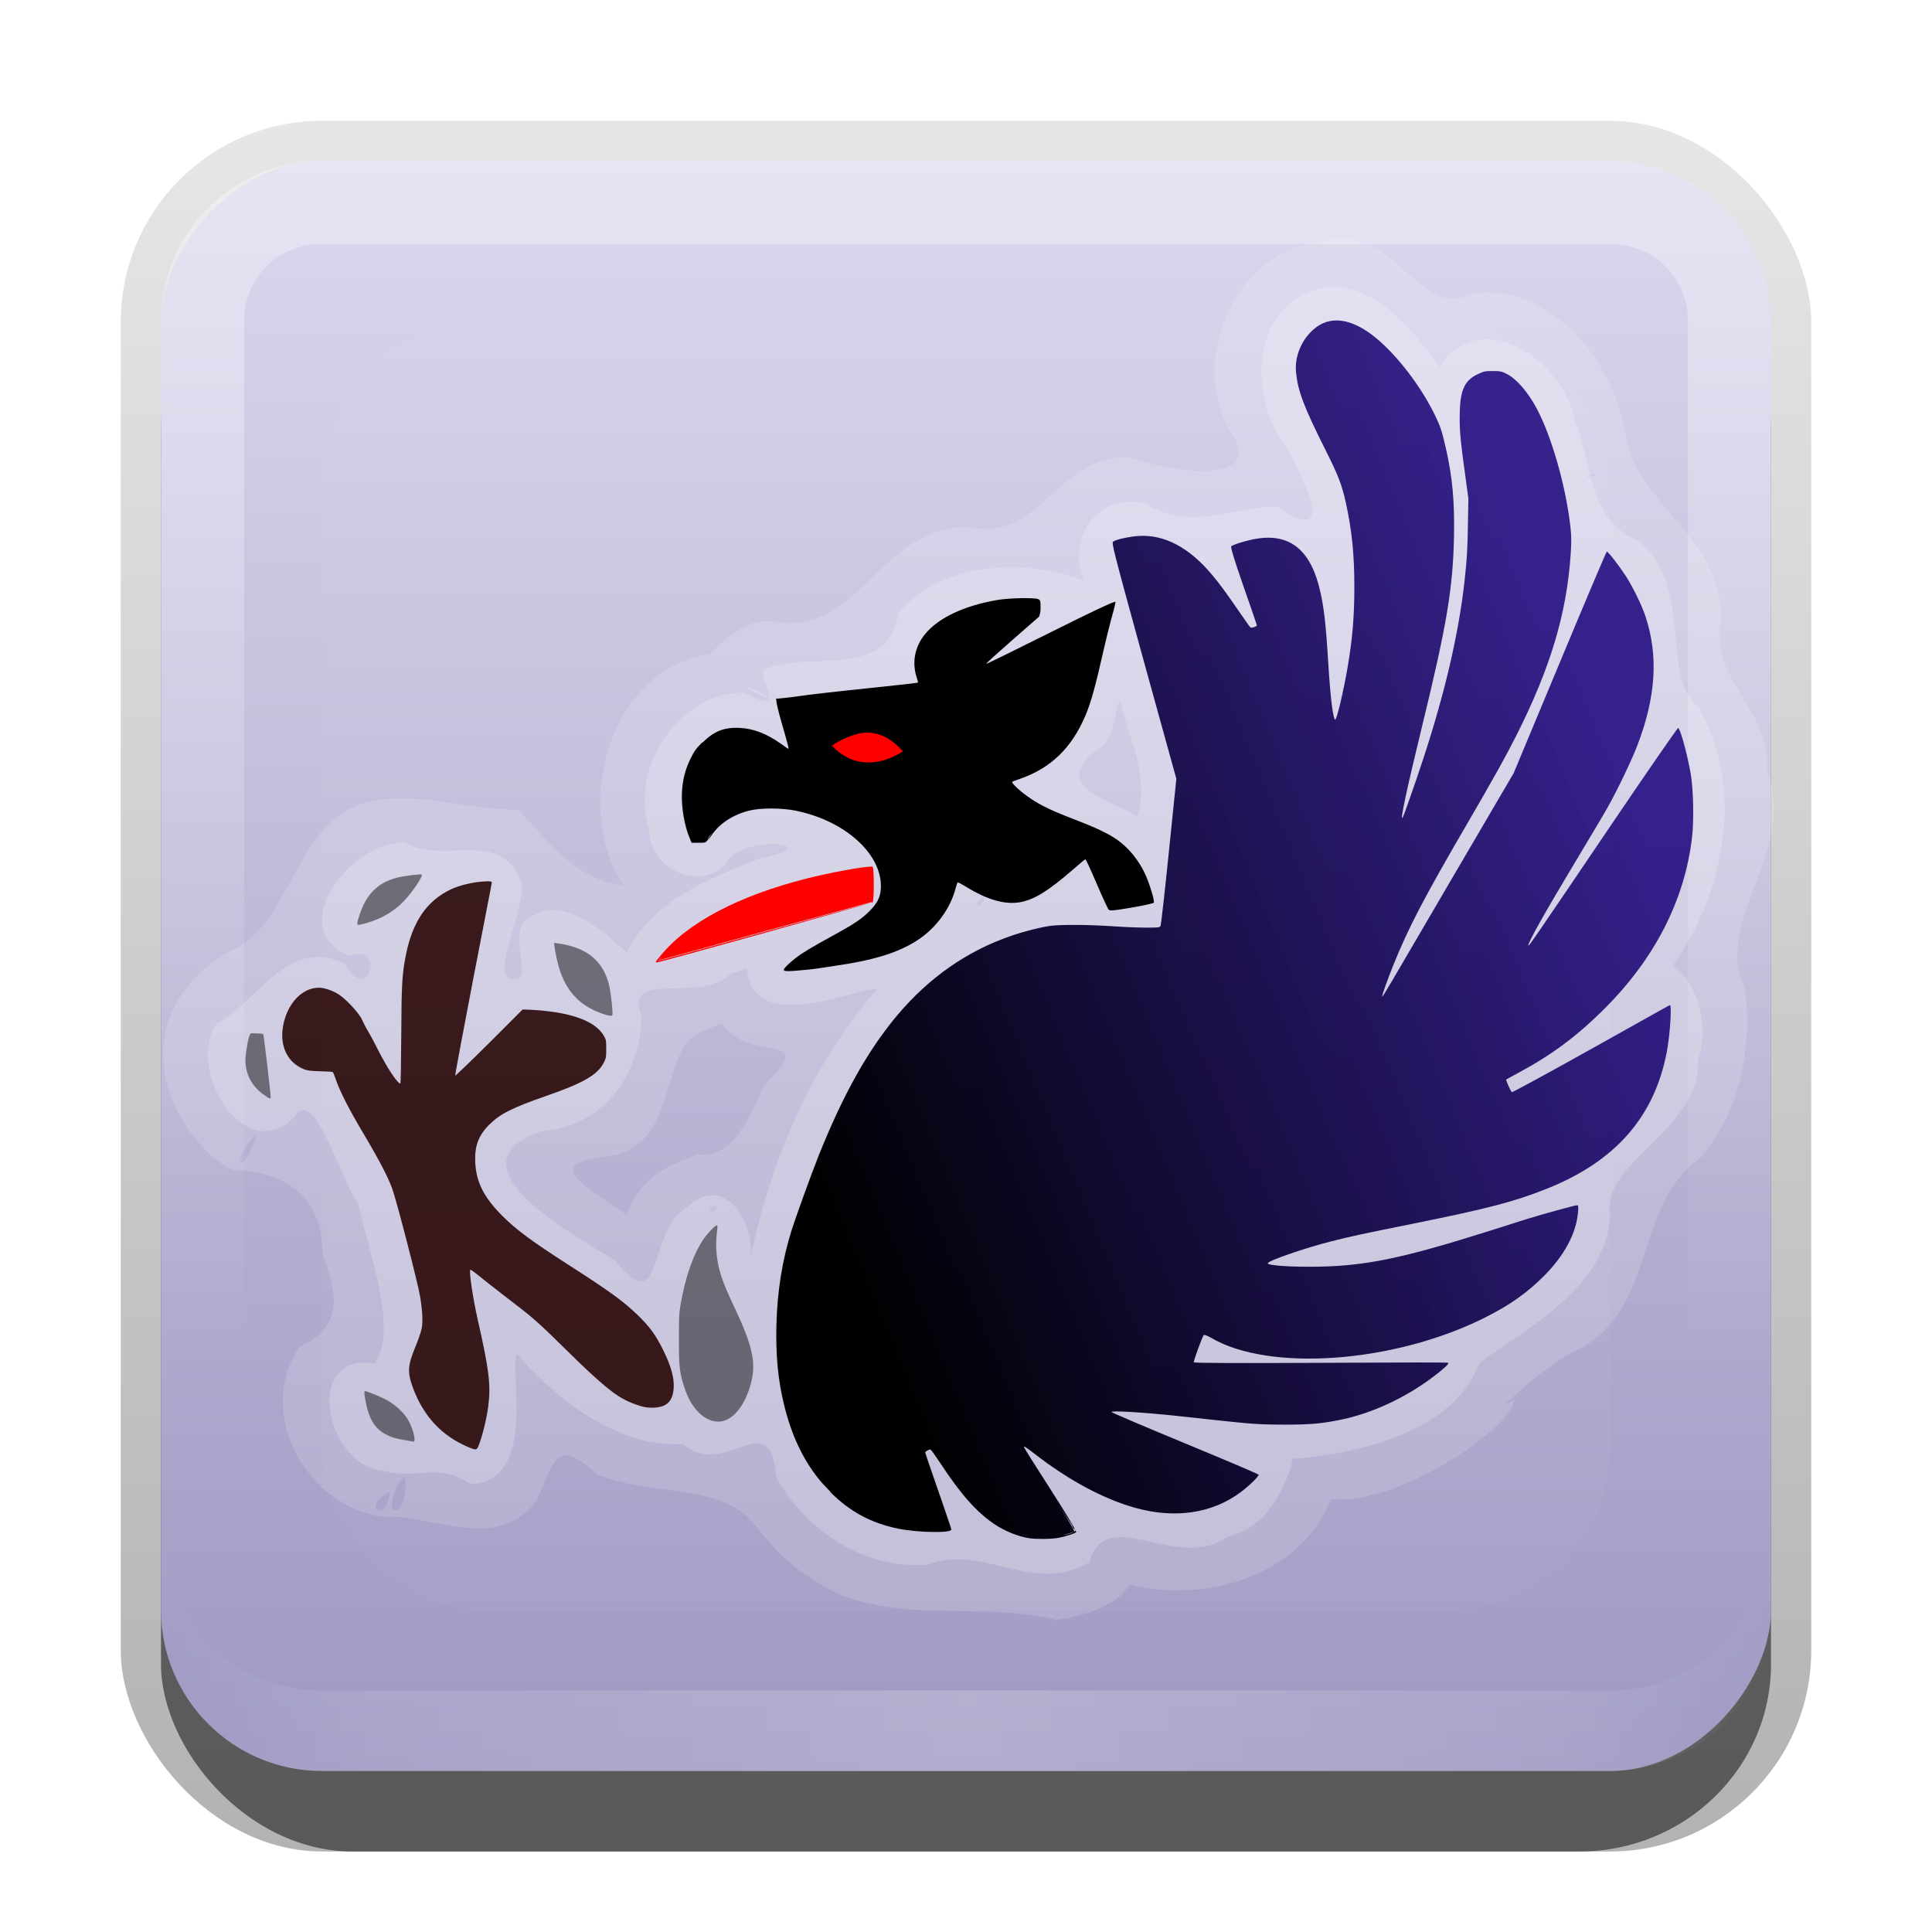 <?xml version="1.0" encoding="UTF-8" standalone="no"?>
<!-- Created with Inkscape (http://www.inkscape.org/) -->

<svg
   xmlns:dc="http://purl.org/dc/elements/1.1/"
   xmlns:cc="http://creativecommons.org/ns#"
   xmlns:rdf="http://www.w3.org/1999/02/22-rdf-syntax-ns#"
   xmlns:svg="http://www.w3.org/2000/svg"
   xmlns="http://www.w3.org/2000/svg"
   xmlns:xlink="http://www.w3.org/1999/xlink"
   xmlns:sodipodi="http://sodipodi.sourceforge.net/DTD/sodipodi-0.dtd"
   xmlns:inkscape="http://www.inkscape.org/namespaces/inkscape"
   width="24"
   height="24"
   id="svg2"
   sodipodi:version="0.32"
   inkscape:version="0.48.1 r9760"
   version="1.0"
   sodipodi:docname="bluegriffon.svg"
   inkscape:output_extension="org.inkscape.output.svg.inkscape"
   style="display:inline">
  <defs
     id="defs4">
    <linearGradient
       inkscape:collect="always"
       id="linearGradient3327">
      <stop
         style="stop-color:#000000;stop-opacity:1;"
         offset="0"
         id="stop3330" />
      <stop
         style="stop-color:#000000;stop-opacity:0;"
         offset="1"
         id="stop3333" />
    </linearGradient>
    <linearGradient
       inkscape:collect="always"
       xlink:href="#linearGradient3327"
       id="linearGradient3335"
       x1="11.375"
       y1="22"
       x2="11.375"
       y2="-9.817"
       gradientUnits="userSpaceOnUse" />
    <linearGradient
       inkscape:collect="always"
       xlink:href="#linearGradient3700"
       id="linearGradient3181"
       x1="-3.061"
       y1="27.258"
       x2="-3.061"
       y2="7.254"
       gradientUnits="userSpaceOnUse"
       gradientTransform="translate(12.119,-27.258)" />
    <inkscape:perspective
       sodipodi:type="inkscape:persp3d"
       inkscape:vp_x="0 : 11 : 1"
       inkscape:vp_y="0 : 1000 : 0"
       inkscape:vp_z="22 : 11 : 1"
       inkscape:persp3d-origin="11 : 7.3333333 : 1"
       id="perspective2531" />
    <linearGradient
       id="ButtonShadow"
       gradientTransform="scale(0.988,1.012)"
       x1="9.355"
       y1="21.743"
       x2="9.355"
       y2="0.494"
       gradientUnits="userSpaceOnUse">
      <stop
         id="stop3277"
         offset="0"
         style="stop-color:#000000;stop-opacity:0.706;" />
      <stop
         id="stop3279"
         offset="1"
         style="stop-color:#000000;stop-opacity:0.157;" />
    </linearGradient>
    <linearGradient
       inkscape:collect="always"
       id="linearGradient3232">
      <stop
         style="stop-color:#000000;stop-opacity:1;"
         offset="0"
         id="stop3234" />
      <stop
         style="stop-color:#000000;stop-opacity:0;"
         offset="1"
         id="stop3236" />
    </linearGradient>
    <linearGradient
       gradientUnits="userSpaceOnUse"
       y2="-6"
       x2="11"
       y1="14.806"
       x1="11"
       id="linearGradient3221"
       xlink:href="#linearGradient3232"
       inkscape:collect="always" />
    <linearGradient
       id="ButtonColor"
       x1="10.32"
       y1="21"
       x2="10.32"
       y2="0.999"
       gradientUnits="userSpaceOnUse">
      <stop
         style="stop-color:#29669f;stop-opacity:1;"
         offset="0"
         id="stop3189" />
      <stop
         style="stop-color:#88b6e0;stop-opacity:1;"
         offset="1"
         id="stop3191" />
    </linearGradient>
    <linearGradient
       inkscape:collect="always"
       xlink:href="#ButtonShadow"
       id="linearGradient38042"
       gradientUnits="userSpaceOnUse"
       gradientTransform="scale(0.988,1.012)"
       x1="9.355"
       y1="21.743"
       x2="9.355"
       y2="0.494" />
    <filter
       inkscape:collect="always"
       id="filter3194"
       x="-0.18"
       width="1.36"
       y="-0.18"
       height="1.36"
       color-interpolation-filters="sRGB">
      <feGaussianBlur
         inkscape:collect="always"
         stdDeviation="1.2"
         id="feGaussianBlur3196" />
    </filter>
    <clipPath
       clipPathUnits="userSpaceOnUse"
       id="clipPath2849">
      <rect
         ry="2"
         rx="2"
         y="1"
         x="1"
         height="20"
         width="20"
         id="rect2851"
         style="fill:#ffffff;fill-opacity:1;fill-rule:evenodd;stroke:none;display:inline" />
    </clipPath>
    <linearGradient
       y2="16"
       x2="10"
       y1="1"
       x1="10"
       gradientUnits="userSpaceOnUse"
       id="linearGradient3078"
       xlink:href="#linearGradient3823"
       inkscape:collect="always"
       gradientTransform="translate(1,-1)" />
    <linearGradient
       id="linearGradient3823">
      <stop
         id="stop3825"
         offset="0"
         style="stop-color:#ffffff;stop-opacity:1;" />
      <stop
         id="stop3829"
         offset="1"
         style="stop-color:#ffffff;stop-opacity:0;" />
    </linearGradient>
    <linearGradient
       inkscape:collect="always"
       xlink:href="#linearGradient3831"
       id="linearGradient3845"
       x1="11"
       y1="19.5"
       x2="21"
       y2="19.5"
       gradientUnits="userSpaceOnUse"
       spreadMethod="reflect"
       gradientTransform="translate(1,-1)" />
    <linearGradient
       id="linearGradient3831">
      <stop
         style="stop-color:#ffffff;stop-opacity:1;"
         offset="0"
         id="stop3833" />
      <stop
         id="stop3821"
         offset="0.75"
         style="stop-color:#ffffff;stop-opacity:0.498;" />
      <stop
         style="stop-color:#ffffff;stop-opacity:0;"
         offset="1"
         id="stop3835" />
    </linearGradient>
    <linearGradient
       y2="16"
       x2="10"
       y1="1"
       x1="10"
       gradientTransform="translate(1,-1)"
       gradientUnits="userSpaceOnUse"
       id="linearGradient3961"
       xlink:href="#linearGradient3823"
       inkscape:collect="always" />
    <linearGradient
       inkscape:collect="always"
       id="linearGradient4335">
      <stop
         style="stop-color:#000000;stop-opacity:1"
         offset="0"
         id="stop4337" />
      <stop
         style="stop-color:#19007b;stop-opacity:0.847"
         offset="1"
         id="stop4339" />
    </linearGradient>
    <linearGradient
       inkscape:collect="always"
       xlink:href="#linearGradient3700"
       id="linearGradient3617"
       gradientUnits="userSpaceOnUse"
       x1="48"
       y1="90"
       x2="48"
       y2="5.988"
       gradientTransform="translate(0,-96)" />
    <linearGradient
       id="linearGradient3700">
      <stop
         style="stop-color:#dad7ed;stop-opacity:1;"
         offset="0"
         id="stop3702" />
      <stop
         style="stop-color:#9e99c2;stop-opacity:1;"
         offset="1"
         id="stop3704" />
    </linearGradient>
    <linearGradient
       inkscape:collect="always"
       xlink:href="#linearGradient4335"
       id="linearGradient3867"
       gradientUnits="userSpaceOnUse"
       x1="-128"
       y1="64"
       x2="-67.418"
       y2="38.741" />
    <linearGradient
       inkscape:collect="always"
       xlink:href="#linearGradient4335"
       id="linearGradient3891"
       gradientUnits="userSpaceOnUse"
       x1="-128"
       y1="64"
       x2="-67.418"
       y2="38.741" />
    <linearGradient
       inkscape:collect="always"
       xlink:href="#linearGradient4335"
       id="linearGradient3903"
       gradientUnits="userSpaceOnUse"
       x1="-128"
       y1="64"
       x2="-67.418"
       y2="38.741"
       gradientTransform="matrix(0.173,0,0,0.173,32.697,4.847)" />
  </defs>
  <sodipodi:namedview
     id="base"
     pagecolor="#ffffff"
     bordercolor="#e7e7e7"
     borderopacity="1"
     inkscape:pageopacity="0.0"
     inkscape:pageshadow="2"
     inkscape:zoom="27.671407"
     inkscape:cx="6.7930302"
     inkscape:cy="14.606805"
     inkscape:document-units="px"
     inkscape:current-layer="layer1"
     showgrid="true"
     inkscape:showpageshadow="false"
     showguides="false"
     inkscape:guide-bbox="true"
     inkscape:window-width="1920"
     inkscape:window-height="1028"
     inkscape:window-x="0"
     inkscape:window-y="25"
     inkscape:window-maximized="1"
     inkscape:snap-global="false">
    <sodipodi:guide
       orientation="1,0"
       position="0,112"
       id="guide2383" />
    <sodipodi:guide
       orientation="0,1"
       position="26.278,128"
       id="guide2385" />
    <sodipodi:guide
       orientation="1,0"
       position="128,54.082"
       id="guide2387" />
    <sodipodi:guide
       orientation="0,1"
       position="78.156,0"
       id="guide2389" />
    <sodipodi:guide
       orientation="0,1"
       position="60.864,64.085"
       id="guide2391" />
    <inkscape:grid
       type="xygrid"
       id="grid3672"
       visible="true"
       enabled="true"
       empspacing="8"
       snapvisiblegridlinesonly="true" />
  </sodipodi:namedview>
  <g
     inkscape:label="Button"
     inkscape:groupmode="layer"
     id="layer1"
     transform="translate(0,2)">
    <g
       style="display:inline"
       id="g3337"
       transform="translate(1,-1)">
      <rect
         ry="2.5"
         rx="2.5"
         y="0.5"
         x="0.5"
         height="21.5"
         width="21"
         id="rect3371"
         style="opacity:0.3;fill:url(#linearGradient3335);fill-opacity:1;stroke:none;display:inline" />
      <rect
         style="opacity:0.5;fill:#000000;fill-opacity:1;stroke:none;display:inline"
         id="rect2553"
         width="20"
         height="20"
         x="1"
         y="2"
         rx="2.381"
         ry="2.326" />
    </g>
    <rect
       style="fill:url(#linearGradient3181);fill-opacity:1;fill-rule:evenodd;stroke:none;display:inline"
       id="rect3173"
       width="20"
       height="20"
       x="2"
       y="-20"
       rx="2"
       ry="2"
       transform="scale(1,-1)" />
    <path
       id="path3018"
       d="m -26,-1.8e-7 c -1.108,0 -2,0.892 -2,2 l 0,1 c 0,-1.108 0.892,-2 2,-2 l 16,0 c 1.108,0 2,0.892 2,2 l 0,-1 C -8,0.892 -8.892,-1.8e-7 -10,-1.8e-7 l -16,0 z"
       style="opacity:0.25;fill:#ffffff;fill-opacity:1;fill-rule:evenodd;stroke:none;display:inline"
       inkscape:connector-curvature="0" />
    <path
       style="opacity:0.15;fill:#000000;fill-opacity:1;fill-rule:evenodd;stroke:none;display:inline"
       d="m -26,20 c -1.108,0 -2,-0.892 -2,-2 l 0,-1 c 0,1.108 0.892,2 2,2 l 16,0 c 1.108,0 2,-0.892 2,-2 l 0,1 c 0,1.108 -0.892,2 -2,2 l -16,0 z"
       id="path3020"
       inkscape:connector-curvature="0" />
    <path
       style="opacity:0.35;fill:url(#linearGradient3961);fill-opacity:1;fill-rule:evenodd;stroke:none;display:inline"
       d="M 4,0 C 2.892,0 2,0.892 2,2 l 0,16 c 0,1.108 0.892,2 2,2 l 16,0 c 1.108,0 2,-0.892 2,-2 L 22,2 C 22,0.892 21.108,0 20,0 L 4,0 z m 0,1.031 16,0 c 0.55,0 0.969,0.419 0.969,0.969 l 0,16 c 0,0.55 -0.419,0.969 -0.969,0.969 l -16,0 C 3.45,18.969 3.031,18.55 3.031,18 l 0,-16 C 3.031,1.45 3.45,1.031 4,1.031 z"
       id="rect3050"
       inkscape:connector-curvature="0" />
    <path
       id="path3235"
       d="M 4,20 C 2.892,20 2,19.108 2,18 l 0,-1 c 0,1.108 0.892,2 2,2 l 16,0 c 1.108,0 2,-0.892 2,-2 l 0,1 c 0,1.108 -0.892,2 -2,2 L 4,20 z"
       style="opacity:0.2;fill:url(#linearGradient3845);fill-opacity:1;fill-rule:evenodd;stroke:none;display:inline"
       inkscape:connector-curvature="0" />
  </g>
  <g
     inkscape:groupmode="layer"
     id="layer2"
     inkscape:label="Highlight"
     transform="translate(0,2)"
     sodipodi:insensitive="true"
     style="display:inline">
    <rect
       style="opacity:0.15;fill:#ffffff;fill-opacity:1;fill-rule:nonzero;stroke:none;display:inline;filter:url(#filter3194)"
       id="rect2410"
       width="16"
       height="16"
       x="3"
       y="3"
       rx="2"
       ry="2"
       clip-path="url(#clipPath2849)"
       transform="translate(1,-1)" />
  </g>
  <g
     inkscape:groupmode="layer"
     id="layer3"
     inkscape:label="Symbol"
     transform="translate(0,2)">
    <path
       style="opacity:0.15;fill:#ffffff;fill-opacity:1"
       d="M 16.469,1 C 15.322,1.068 14.718,2.535 15.342,3.455 15.646,4.056 14.395,3.829 14.062,3.688 13.096,3.615 12.968,4.775 11.986,4.539 10.889,4.594 10.66,5.923 9.594,5.719 9.259,5.689 9.046,5.918 8.812,6.125 7.557,6.314 7.102,8.048 7.75,9 7.122,8.922 6.87,8.492 6.438,8.062 5.81,8.046 5.336,7.883 4.844,7.922 3.664,7.978 3.726,9.328 2.938,9.781 c -0.564,0.252 -0.964,0.826 -0.906,1.406 0.019,0.554 0.446,1.134 0.844,1.344 0.623,0.024 1.128,0.285 1.13,1.043 0.191,0.531 0.26,0.895 -0.288,1.161 -0.563,0.833 0.111,2.009 1.065,2.108 0.558,-0.042 1.387,0.462 1.883,-0.203 0.221,-0.484 0.227,-0.802 0.751,-0.325 0.642,0.266 1.493,0.122 1.897,0.559 0.334,0.367 0.363,0.521 1.071,0.918 0.902,0.371 1.827,0.105 2.737,0.332 0.352,-0.049 0.768,-0.187 0.911,-0.437 0.939,0.234 2.121,-0.106 2.5,-1.062 0.875,0.079 2.301,-0.935 2.274,-1.245 -0.433,0.335 0.53,-0.548 0.827,-0.628 0.95,-0.542 0.666,-1.765 1.465,-2.346 0.546,-0.59 0.674,-1.507 0.572,-2.147 C 21.28,9.454 22.333,8.546 21.955,7.583 22.013,6.817 21.217,6.43 21.38,5.698 21.406,4.697 20.34,4.26 20.196,3.425 20.06,2.485 19.264,1.489 18.251,1.654 17.654,1.995 17.294,0.742 16.469,1 z m 3.25,2.906 c 0.25,-0.082 -0.041,0.114 0,0 z m -10.75,6.812 c 0.345,0.507 1.228,0.074 0.523,0.765 -0.238,0.493 -0.38,0.888 -0.835,0.86 -0.318,0.129 -0.677,0.234 -0.875,0.75 C 7.418,12.807 6.627,12.456 7.553,12.362 8.416,12.262 8.205,11.077 8.663,10.842 8.772,10.804 8.766,10.788 8.969,10.719 z M 3.188,12.062 c -0.108,0.505 -0.387,0.488 -0.025,0.039 L 3.188,12.062 z m 5.719,0.906 c -0.007,0.165 -0.194,0.05 0,0 z m -3.875,3.375 c 0.057,0.495 -0.314,0.596 -0.088,0.088 0.029,-0.029 0.059,-0.059 0.088,-0.088 z m -0.188,0.188 c -0.045,0.415 -0.375,0.193 0,0 z"
       id="path3910"
       inkscape:connector-curvature="0" />
    <path
       style="opacity:0.2;fill:#ffffff;fill-opacity:1"
       d="m 16.5,1.562 c -0.981,0.16 -1.014,1.373 -0.504,2.022 0.243,0.439 0.605,1.209 -0.14,0.709 -0.652,0.023 -1.042,0.308 -1.651,-0.044 C 13.587,4.13 13.254,4.722 13.469,5.219 12.882,4.966 11.73,4.915 11.156,5.625 11.034,6.459 10.035,6.077 9.5,6.312 9.394,6.425 9.827,6.917 9.251,6.608 8.497,6.568 7.799,7.489 8.066,8.306 8.061,8.77 8.654,9.078 9,8.75 9.166,8.343 10.354,8.478 9.453,8.658 8.833,8.902 8.088,9.194 7.789,9.834 7.657,9.737 7.094,9.124 6.652,9.358 6.25,9.488 6.6,10.076 6.438,10.156 5.992,10.277 6.571,9.24 6.469,8.938 6.21,8.284 5.497,8.744 5.031,8.469 4.377,8.425 3.511,9.548 4.344,9.875 4.803,9.704 4.572,10.509 4.283,9.971 3.562,9.626 3.19,10.465 2.688,10.719 c -0.385,0.583 0.362,1.783 0.969,1.156 0.239,-0.427 0.593,0.821 0.794,1.086 0.135,0.618 0.497,1.548 0.206,1.976 -0.91,-0.148 -0.605,1.285 0.107,1.333 0.424,0.123 0.673,-0.117 1.08,0.167 0.841,-0.03 0.477,-1.432 0.577,-1.621 0.532,0.625 1.308,1.174 2.063,1.121 0.518,0.46 1.083,-0.514 1.157,0.407 0.359,0.664 1.089,1.158 1.891,1.093 0.662,-0.269 1.318,0.389 2,-0.031 0.215,-0.747 1.101,0.144 1.721,-0.321 0.517,-0.095 0.757,-0.714 0.804,-0.962 0.837,-0.065 2.008,-0.343 2.318,-1.186 0.515,-0.407 1.589,-0.913 1.625,-1.844 -0.106,-0.68 1.141,-1.053 1.094,-1.938 C 21.253,10.693 21.037,10.144 20.781,9.997 21.43,9.082 21.68,7.776 21.094,6.781 20.622,6.407 21.047,5.235 20.344,4.719 19.734,4.444 19.808,3.857 19.563,3.22 19.422,2.486 18.405,1.765 17.875,2.562 17.557,2.101 17.117,1.551 16.5,1.562 z m -6.906,5.125 c -0.405,-0.245 -0.46,-0.168 0,0 z m 4.312,0 c 0.12,0.483 0.373,0.954 0.224,1.46 C 13.78,7.918 12.967,7.762 13.715,7.252 13.836,7.085 13.85,6.879 13.906,6.688 z m -1.688,2.438 c 0.059,0.093 -0.215,0.236 0,0 z m -2.938,0.906 c 0.069,0.895 1.496,0.175 1.609,0.264 C 10.065,11.246 9.553,12.461 9.312,13.688 9.413,13.218 9.004,12.543 8.531,13 8.04,13.275 8.252,14.42 7.645,13.662 7.159,13.351 5.497,12.473 6.735,12.05 7.563,11.983 7.96,11.271 7.969,10.625 7.738,10.024 8.722,10.481 9.075,10.095 l 0.103,-0.032 0.104,-0.032 z"
       id="path3906"
       inkscape:connector-curvature="0" />
    <g
       style="display:inline"
       id="g4345"
       transform="matrix(0.173,0,0,0.173,32.697,2.847)">
      <path
         inkscape:connector-curvature="0"
         id="path4333"
         d="m -93.219,-5 c -0.702,0.051 -1.324,0.399 -1.875,1.062 -0.622,0.749 -0.935,1.759 -0.844,2.656 0.135,1.325 0.527,2.418 2.125,5.594 0.878,1.746 1.166,2.445 1.469,3.844 0.428,1.976 0.597,3.706 0.594,6 -0.003,2.112 -0.133,3.65 -0.469,5.656 -0.295,1.761 -0.8,3.879 -0.906,3.844 -0.162,-0.054 -0.354,-1.697 -0.5,-4.094 -0.171,-2.822 -0.316,-3.95 -0.562,-5.062 -0.656,-2.959 -2.114,-4.209 -4.531,-3.844 -0.678,0.103 -1.773,0.435 -1.875,0.562 -0.044,0.054 0.2,0.914 0.875,2.844 0.53,1.517 0.969,2.785 0.969,2.812 1.3e-4,0.095 -0.386,0.225 -0.469,0.156 -0.043,-0.035 -0.425,-0.58 -0.844,-1.188 -0.883,-1.283 -1.333,-1.907 -1.938,-2.625 -1.627,-1.932 -3.389,-2.856 -5.219,-2.75 -0.668,0.039 -1.672,0.259 -1.844,0.406 -0.119,0.102 -0.09,0.276 2.188,8.562 l 2.344,8.469 -0.531,5.188 c -0.288,2.861 -0.566,5.266 -0.594,5.344 -0.049,0.138 -0.059,0.156 -1,0.156 -0.529,0 -1.602,-0.038 -2.375,-0.094 -1.708,-0.122 -3.837,-0.136 -4.562,-0.031 -0.738,0.107 -1.811,0.375 -2.812,0.719 -3.129,1.073 -5.868,2.97 -8.156,5.688 -2.109,2.505 -3.897,5.694 -5.656,10.094 -0.528,1.321 -1.668,4.486 -1.938,5.344 -0.666,2.122 -1.034,4.374 -1.094,6.812 -0.053,2.172 0.112,3.96 0.562,5.781 0.529,2.137 1.316,3.792 2.406,5.188 0.261,0.334 0.542,0.629 0.844,0.938 0.01,0.011 0.021,0.021 0.031,0.031 0.009,0.01 0.022,0.022 0.031,0.031 0.006,0.006 -0.006,0.025 0,0.031 1.403,1.407 2.93,2.229 4.875,2.625 1.39,0.283 3.812,0.33 3.812,0.062 0,-0.045 -0.421,-1.301 -0.938,-2.781 -0.517,-1.48 -0.937,-2.712 -0.938,-2.75 -3.7e-4,-0.066 0.259,-0.219 0.375,-0.219 0.031,0 0.357,0.451 0.719,1 1.454,2.211 2.572,3.477 3.844,4.344 0.755,0.515 1.745,0.911 2.531,1.031 0.486,0.074 1.646,0.069 2.125,-0.031 0.591,-0.124 1.177,-0.319 1.25,-0.406 0.009,-0.011 -0.041,-0.072 -0.062,-0.125 0.01,0.039 -0.045,0.062 -0.094,0.094 -0.062,0.04 -0.149,0.094 -0.375,0.156 -0.128,0.035 -0.238,0.059 -0.375,0.094 0.02,-0.005 0.043,-0.026 0.062,-0.031 0.335,-0.088 0.636,-0.19 0.688,-0.219 0.054,-0.03 -0.298,-0.659 -1,-1.781 0.33,0.527 0.788,1.193 0.875,1.344 -0.017,0 -0.006,0.056 0.031,0.125 0.037,0.069 0.076,0.125 0.094,0.125 0.013,0 -0.011,-0.047 -0.031,-0.094 0.007,0.014 0.124,0.184 0.125,0.188 -0.101,-0.252 -0.539,-0.995 -1.719,-2.844 -1.928,-3.019 -2.009,-3.147 -1.969,-3.188 0.014,-0.014 0.342,0.207 0.719,0.5 2.46,1.915 4.968,3.266 7.25,3.906 2.858,0.802 5.55,0.413 7.594,-1.125 0.647,-0.487 1.315,-1.147 1.281,-1.25 -0.016,-0.047 -2.39,-1.055 -5.281,-2.25 -2.892,-1.195 -5.268,-2.209 -5.281,-2.25 -0.039,-0.116 2.243,0.017 4.719,0.281 0.793,0.085 2.082,0.228 2.875,0.312 2.549,0.273 3.12,0.313 4.875,0.312 1.863,-0.001 2.679,-0.077 4.094,-0.375 2.204,-0.464 4.567,-1.576 6.5,-3.031 0.787,-0.592 1.171,-0.956 1.125,-1.031 -0.025,-0.041 -3.124,-0.03 -9.125,0 -6.178,0.031 -8.989,0.012 -9.094,-0.031 -0.017,-0.003 -0.053,0.004 -0.062,0 -0.04,-0.064 0.619,-1.866 0.719,-1.969 0.029,-0.029 0.26,0.045 0.5,0.188 4.161,2.472 13.125,1.835 19.625,-1.406 1.865,-0.93 3.094,-1.808 4.312,-3.031 1.458,-1.463 2.318,-3.062 2.438,-4.594 0.035,-0.452 0.019,-0.469 -0.094,-0.469 -0.139,0 -2.41,0.623 -3.625,1 -0.448,0.139 -1.597,0.507 -2.562,0.812 -6.304,1.995 -8.919,2.53 -12.344,2.594 -1.957,0.037 -3.713,-0.081 -3.656,-0.25 0.064,-0.191 2.726,-1.105 4.531,-1.562 1.541,-0.39 2.353,-0.557 5.938,-1.281 5.299,-1.07 7.22,-1.567 9.562,-2.5 4.941,-1.968 7.743,-5.175 8.625,-9.844 0.23,-1.214 0.366,-3.344 0.219,-3.344 -0.031,0 -2.567,1.432 -5.656,3.156 -3.09,1.725 -5.65,3.117 -5.688,3.094 -0.086,-0.053 -0.448,-0.864 -0.406,-0.906 0.017,-0.017 0.413,-0.234 0.906,-0.5 2.369,-1.275 4.17,-2.615 6.125,-4.562 3.653,-3.64 5.791,-7.843 6.312,-12.344 0.14,-1.211 0.096,-3.421 -0.094,-4.531 -0.224,-1.315 -0.748,-3.26 -0.906,-3.312 -0.036,-0.012 -2.245,3.175 -4.875,7.062 -5.539,8.186 -5.831,8.606 -5.875,8.562 -0.1,-0.1 1.22,-2.435 3.438,-6.125 0.96,-1.597 1.992,-3.327 2.281,-3.844 0.71,-1.272 1.712,-3.381 2.094,-4.375 1.342,-3.49 1.531,-6.453 0.594,-9.281 -0.272,-0.821 -0.927,-2.16 -1.438,-2.938 -0.506,-0.771 -1.265,-1.745 -1.344,-1.719 -0.036,0.012 -1.554,3.599 -3.375,7.969 l -3.312,7.938 -4.594,7.844 c -4.594,7.854 -4.796,8.235 -4.844,8.188 -0.038,-0.038 0.382,-1.215 0.812,-2.281 1.078,-2.667 2.185,-4.791 5.219,-10 1.938,-3.327 2.81,-4.885 3.594,-6.438 2.441,-4.836 3.616,-8.739 3.906,-13 0.059,-0.866 0.059,-1.28 0,-1.844 -0.307,-2.942 -1.343,-6.606 -2.438,-8.656 -0.636,-1.191 -1.46,-2.143 -2.188,-2.5 -0.329,-0.162 -0.439,-0.188 -0.969,-0.188 -0.546,0 -0.645,0.023 -1.062,0.219 -1.02,0.478 -1.313,1.228 -1.312,3.156 3e-4,1.034 0.08,1.843 0.406,4.156 l 0.219,1.625 -0.031,1.844 c -0.035,1.829 -0.061,2.418 -0.25,4.125 -0.415,3.754 -1.433,8.073 -2.938,12.656 -0.568,1.729 -1.407,4.136 -1.5,4.281 -0.218,0.339 0.319,-2.141 1.406,-6.594 1.782,-7.303 2.207,-9.91 2.281,-13.594 0.051,-2.549 -0.12,-4.31 -0.594,-6.375 -0.284,-1.238 -0.396,-1.561 -0.812,-2.406 -1.169,-2.371 -3.208,-4.88 -4.875,-5.969 -0.859,-0.561 -1.642,-0.801 -2.344,-0.75 z"
         style="fill:url(#linearGradient3867);fill-opacity:1" />
      <path
         inkscape:connector-curvature="0"
         id="path4323"
         d="m -115.75,14.938 c -0.605,0.007 -1.253,0.062 -1.625,0.125 -2.344,0.398 -4.214,1.261 -5.188,2.438 -0.763,0.921 -0.977,2.074 -0.594,3.188 0.051,0.148 0.087,0.288 0.062,0.312 -0.025,0.025 -2.324,0.271 -5.094,0.562 -2.261,0.238 -3.5,0.408 -4.156,0.5 -0.089,0.012 -0.523,0.055 -0.562,0.062 -0.026,0.005 -0.372,0.029 -0.375,0.031 -0.006,0.006 0.03,0.1 0.031,0.125 0.002,0.036 -0.007,0.056 0,0.062 0.025,0.206 0.123,0.651 0.375,1.531 0.446,1.558 0.538,1.875 0.469,1.875 -0.015,0 -0.248,-0.163 -0.5,-0.344 -1.042,-0.748 -1.986,-1.109 -3,-1.156 -1.12,-0.052 -1.828,0.252 -2.625,1.031 -0.017,0.017 -0.045,0.014 -0.062,0.031 -0.4,0.4 -0.55,0.587 -0.812,1.125 -0.382,0.785 -0.573,1.481 -0.625,2.406 -0.061,1.08 0.177,2.447 0.562,3.344 l 0.125,0.312 0.531,0 c 0.33,0 0.445,0.005 0.562,-0.094 l -0.062,0 c 0.023,-0.015 0.063,-0.025 0.094,-0.062 0.043,-0.052 0.049,-0.094 0.031,-0.094 l 0.125,-0.219 c 0.074,-0.113 0.169,-0.209 0.25,-0.312 -0.092,0.12 -0.17,0.242 -0.25,0.375 l -0.156,0.25 c 0.075,-0.08 0.176,-0.166 0.312,-0.375 0.549,-0.841 1.537,-1.489 2.719,-1.781 0.804,-0.199 2.283,-0.198 3.281,0 3.596,0.713 6.292,3.155 6.156,5.594 -0.036,0.65 -0.267,1.077 -0.844,1.656 -0.481,0.483 -1.109,0.911 -2.188,1.5 -0.379,0.207 -1.01,0.564 -1.406,0.781 -0.396,0.217 -0.962,0.559 -1.25,0.75 -0.571,0.378 -1.281,1.006 -1.281,1.156 0,0.13 0.354,0.125 1.875,-0.031 0.652,-0.067 1.188,-0.17 1.75,-0.25 2.727,-0.389 4.546,-0.917 5.969,-1.844 1.352,-0.881 2.368,-2.279 2.75,-3.75 0.062,-0.239 0.119,-0.406 0.156,-0.406 0.037,0 0.284,0.127 0.531,0.281 1.605,0.999 2.925,1.359 4.031,1.125 0.988,-0.209 1.94,-0.804 3.688,-2.312 0.464,-0.4 0.866,-0.75 0.906,-0.75 0.04,0 0.404,0.797 0.812,1.75 0.408,0.953 0.791,1.78 0.844,1.844 0.094,0.112 0.17,0.123 1.656,-0.125 0.844,-0.141 1.56,-0.312 1.594,-0.344 0.087,-0.082 -0.236,-1.176 -0.531,-1.875 -0.475,-1.127 -1.296,-2.144 -2.281,-2.781 -0.591,-0.382 -1.478,-0.798 -2.906,-1.344 -1.555,-0.594 -2.358,-0.976 -3.094,-1.469 -0.728,-0.488 -1.433,-1.135 -1.344,-1.219 0.035,-0.032 0.287,-0.123 0.562,-0.219 2.196,-0.762 3.7,-2.207 4.688,-4.531 0.406,-0.956 0.736,-2.178 1.281,-4.594 0.247,-1.096 0.568,-2.333 0.688,-2.75 0.12,-0.417 0.206,-0.796 0.188,-0.844 -0.002,-0.005 -0.073,0.027 -0.094,0.031 -0.218,0.048 -1.469,0.625 -4.531,2.156 -2.52,1.26 -4.623,2.292 -4.656,2.281 -0.033,-0.011 0.771,-0.741 1.781,-1.625 1.01,-0.884 1.922,-1.677 2,-1.75 0.05,-0.047 0.041,-0.094 0.062,-0.156 0.032,-0.093 0.062,-0.218 0.062,-0.5 0,-0.521 -0.019,-0.554 -0.188,-0.625 -0.137,-0.057 -0.676,-0.07 -1.281,-0.062 z"
         style="fill:#000000" />
      <path
         inkscape:connector-curvature="0"
         id="path4223"
         d="m -126.625,34.219 c -0.497,0.039 -1.542,0.21 -2.656,0.438 -5.075,1.037 -9.136,2.827 -11.5,5.094 -0.478,0.458 -1.125,1.22 -1.125,1.312 0,0.021 0.019,0.03 0.062,0.031 0.184,0.004 15.248,-4.205 15.438,-4.312 -0.018,0 -3.391,0.928 -7.5,2.062 -4.109,1.135 -7.555,2.068 -7.656,2.094 -0.004,-0.004 -0.019,0.005 -0.031,0 -0.034,-0.014 -0.068,-0.009 -0.094,0 0.008,0.011 0.016,0.033 0.062,0.031 l -0.125,0.031 0.062,-0.062 0.094,-0.156 c 0.012,0 0.062,-0.031 0.094,-0.062 l -0.188,0.219 0.219,-0.062 c 0.12,-0.024 3.541,-0.966 7.625,-2.094 l 7.438,-2.031 c -4.5e-4,7e-4 4.5e-4,0.031 0,0.031 7.2e-4,-4.1e-4 0.062,2.9e-4 0.062,0 0.117,-0.118 0.117,-2.466 0,-2.562 -0.023,-0.019 -0.115,-0.013 -0.281,0 z"
         style="fill:#ff0000" />
      <path
         inkscape:connector-curvature="0"
         id="path4217"
         d="m -158.719,34.781 c -0.058,-0.058 -1.261,0.096 -1.75,0.219 -1.391,0.348 -2.227,1.18 -2.719,2.688 -0.088,0.271 -0.156,0.529 -0.156,0.594 0,0.147 0.049,0.151 0.594,0 1.134,-0.314 2.028,-0.844 2.75,-1.594 0.591,-0.613 1.394,-1.793 1.281,-1.906 z"
         style="fill:#000000;fill-opacity:0.482" />
      <path
         inkscape:connector-curvature="0"
         id="path4209"
         d="m -154.312,35.281 c -0.746,0.046 -1.708,0.275 -2.312,0.562 -1.726,0.82 -2.74,2.307 -3.219,4.656 -0.28,1.375 -0.327,2.128 -0.344,5.781 -0.009,1.906 -0.038,3.476 -0.062,3.5 -0.025,0.024 -0.115,-0.036 -0.219,-0.156 -0.39,-0.452 -0.89,-1.258 -1.594,-2.656 -0.259,-0.515 -0.468,-0.857 -0.688,-1.25 -0.118,-0.212 -0.282,-0.594 -0.344,-0.688 -0.382,-0.578 -1.085,-1.306 -1.562,-1.625 -0.408,-0.273 -1.024,-0.5 -1.438,-0.5 -1.194,0 -2.246,1.093 -2.562,2.656 -0.304,1.502 0.288,2.747 1.531,3.219 0.204,0.077 0.519,0.113 1.125,0.125 0.462,0.009 0.882,0.035 0.906,0.062 0.024,0.028 0.124,0.287 0.219,0.562 0.277,0.807 0.948,2.131 1.969,3.844 1.079,1.81 1.768,3.128 2.062,3.938 0.316,0.868 1.798,6.593 2,7.719 0.175,0.98 0.221,1.874 0.125,2.344 -0.042,0.207 -0.236,0.797 -0.438,1.281 -0.559,1.343 -0.602,1.846 -0.219,2.906 0.762,2.109 2.102,3.542 4.031,4.344 0.488,0.203 0.57,0.215 0.688,-0.062 0.263,-0.621 0.603,-1.971 0.719,-2.906 0.19,-1.531 0.051,-2.62 -0.75,-6.156 -0.37,-1.636 -0.661,-3.625 -0.531,-3.625 0.03,4e-5 0.273,0.164 0.531,0.375 0.258,0.211 1.113,0.895 1.906,1.5 2.069,1.578 2.326,1.791 4.688,4.125 0.893,0.882 1.538,1.477 2.094,1.969 1.106,0.979 1.767,1.401 2.688,1.719 0.496,0.171 0.701,0.218 1.125,0.219 1.036,0.001 1.508,-0.432 1.562,-1.438 0.039,-0.71 -0.178,-1.527 -0.75,-2.688 -0.559,-1.135 -1.008,-1.73 -1.875,-2.562 -1.01,-0.969 -1.946,-1.655 -4.969,-3.594 -2.573,-1.651 -3.72,-2.498 -4.719,-3.5 -1.316,-1.321 -1.874,-2.416 -1.938,-3.844 -0.052,-1.175 0.24,-1.925 1,-2.688 0.779,-0.782 1.638,-1.217 4.156,-2.094 2.66,-0.926 3.652,-1.508 4.094,-2.406 0.154,-0.313 0.156,-0.413 0.156,-0.938 -1.5e-4,-0.504 2.2e-4,-0.636 -0.125,-0.875 -0.58,-1.105 -2.324,-1.771 -5.156,-1.938 l -0.719,-0.031 -2.406,2.406 c -1.322,1.321 -2.418,2.364 -2.438,2.344 -0.02,-0.02 0.556,-3.104 1.281,-6.875 0.725,-3.771 1.344,-6.905 1.344,-6.969 0,-0.108 -0.058,-0.129 -0.625,-0.094 z"
         style="fill:#240000;fill-opacity:0.878" />
      <path
         inkscape:connector-curvature="0"
         id="path4147"
         d="m -149.219,39.688 0.031,0.219 c 0.039,0.421 0.26,1.419 0.438,1.906 0.56,1.537 1.532,2.478 3.125,3 0.379,0.124 0.552,0.134 0.594,0.062 0.059,-0.103 -0.095,-1.567 -0.219,-2.094 -0.366,-1.56 -1.304,-2.501 -2.906,-2.906 -0.313,-0.079 -0.675,-0.144 -0.812,-0.156 l -0.25,-0.031 z"
         style="fill:#000000;fill-opacity:0.482" />
      <path
         inkscape:connector-curvature="0"
         id="path4099"
         d="m -170.969,46.188 c -0.066,0.026 -0.083,0.086 -0.125,0.188 -0.113,0.273 -0.281,1.315 -0.281,1.719 0,1.061 0.484,1.939 1.406,2.562 0.357,0.241 0.408,0.246 0.406,0.094 -0.003,-0.272 -0.496,-4.443 -0.531,-4.5 -0.022,-0.035 -0.228,-0.062 -0.469,-0.062 -0.218,0 -0.341,-0.026 -0.406,0 z"
         style="fill:#000000;fill-opacity:0.482" />
      <path
         inkscape:connector-curvature="0"
         id="path4027"
         d="m -137.531,59.969 c -0.108,0 -0.67,0.575 -0.938,0.969 -0.737,1.086 -1.312,2.702 -1.656,4.688 -0.122,0.705 -0.123,1.034 -0.125,2.562 -0.002,1.933 0.041,2.37 0.406,3.469 0.403,1.21 1.071,2.017 1.875,2.312 0.129,0.047 0.359,0.092 0.531,0.094 1.009,0.01 1.943,-1.11 2.375,-2.812 0.367,-1.447 0.093,-2.665 -1.25,-5.5 -0.859,-1.814 -1.084,-2.53 -1.219,-3.625 -0.065,-0.53 -0.067,-1.055 0.031,-1.844 0.028,-0.221 0.015,-0.312 -0.031,-0.312 z"
         style="fill:#000000;fill-opacity:0.482" />
      <path
         inkscape:connector-curvature="0"
         id="path3937"
         d="m -162.781,71.875 c -0.084,0 -0.079,0.179 0.062,0.875 0.231,1.136 0.642,1.819 1.406,2.219 0.469,0.245 0.765,0.318 1.469,0.438 0.259,0.044 0.504,0.09 0.531,0.094 0.184,0.024 0.036,-0.711 -0.281,-1.375 -0.294,-0.614 -0.994,-1.285 -1.719,-1.656 -0.527,-0.27 -1.344,-0.594 -1.469,-0.594 z"
         style="fill:#000000;fill-opacity:0.482" />
      <path
         sodipodi:nodetypes="cscc"
         inkscape:connector-curvature="0"
         id="path4343"
         d="m -129.253,25.511 c 0,0 1.391,-0.97 2.649,-0.919 1.466,0.06 2.433,1.351 2.433,1.351 -3.243,2 -5.081,-0.432 -5.081,-0.432 z"
         style="fill:#ff0000;fill-opacity:1;stroke:none" />
    </g>
  </g>
</svg>
